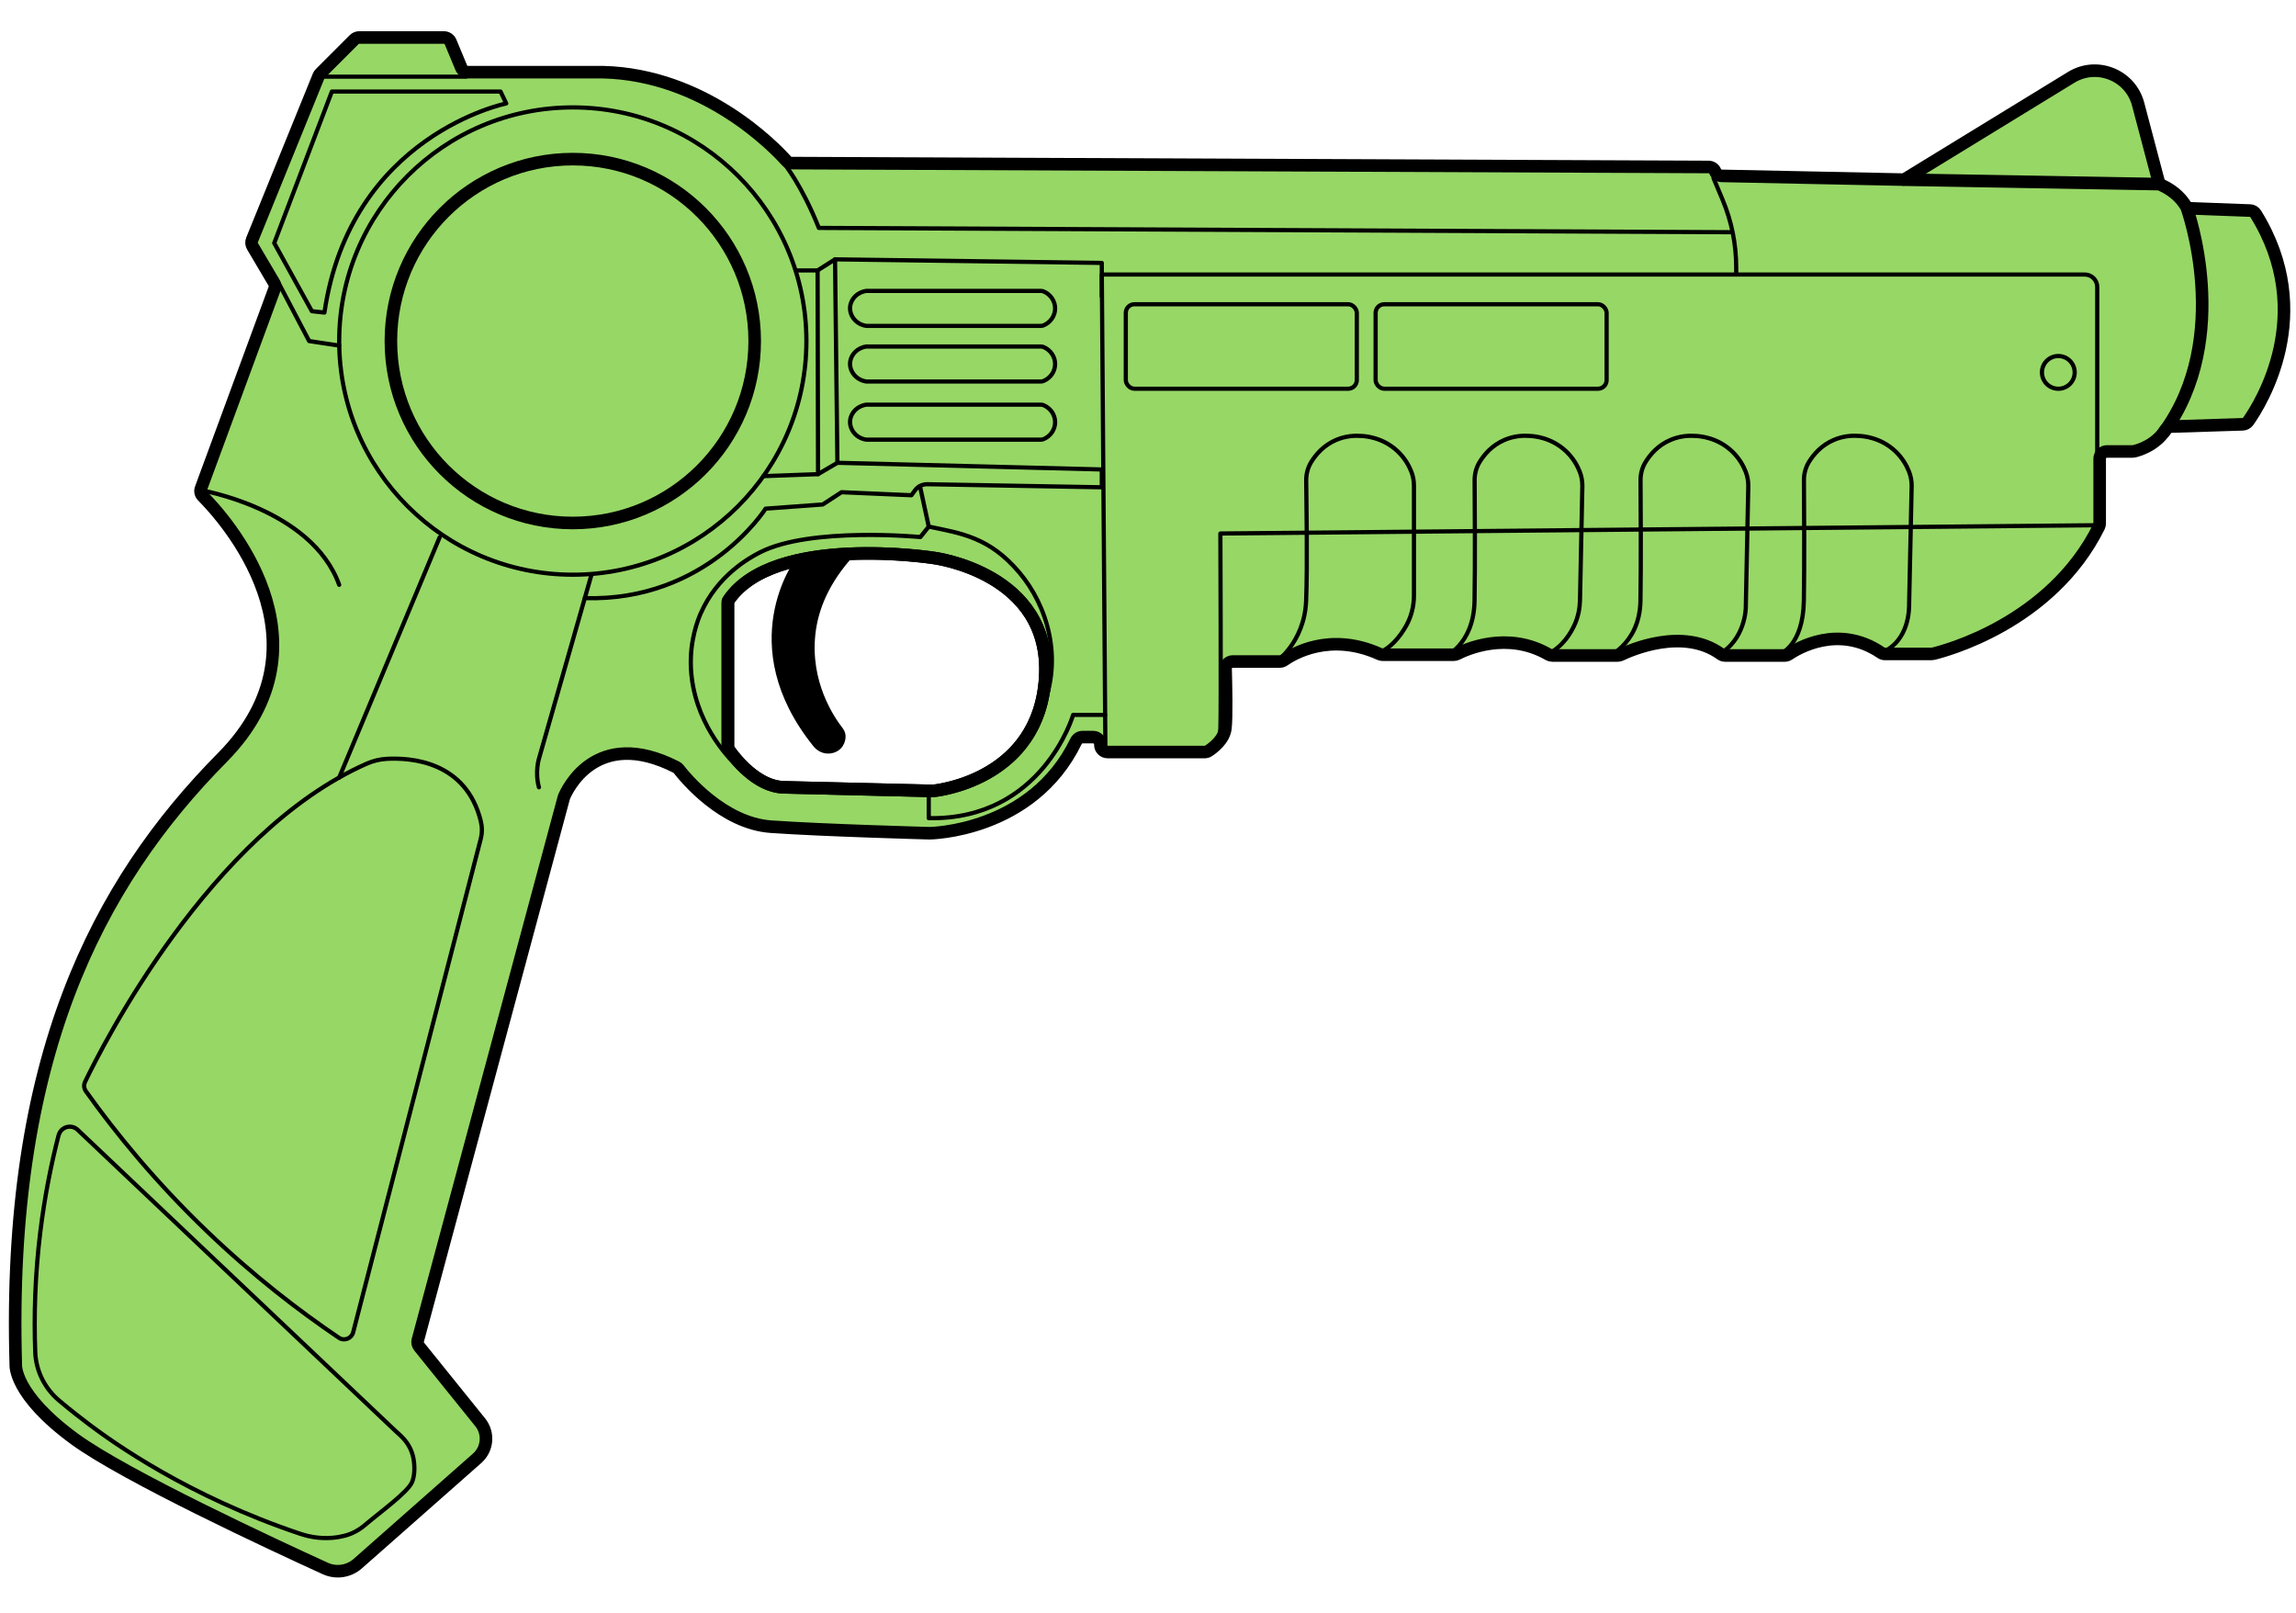 <?xml version="1.0" encoding="UTF-8"?>
<svg id="Justifier_-_OpenSeason" data-name="Justifier - OpenSeason" xmlns="http://www.w3.org/2000/svg" viewBox="0 0 913.36 641.67">
  <defs>
    <style>
      .cls-1, .cls-2 {
        stroke-width: 5px;
      }

      .cls-1, .cls-2, .cls-3, .cls-4 {
        stroke: #000;
        stroke-linecap: round;
        stroke-linejoin: round;
      }

      .cls-1, .cls-3 {
        fill: none;
      }

      .cls-2 {
        fill: #97d766;
      }

      .cls-3, .cls-4 {
        stroke-width: 1.67px;
      }
    </style>
  </defs>
  <g id="By_maxihplay" data-name="By maxihplay">
    <g id="fundo">
      <path class="cls-2" d="m895,83.75l-23.4-.88c-.96-.04-1.83-.56-2.34-1.38-1.15-1.85-3.85-5.26-9.13-7.75-.75-.36-1.3-1.04-1.51-1.84l-8.06-30.48c-3.06-11.56-16.4-16.91-26.6-10.67l-65.76,40.26c-.47.29-1.01.43-1.56.42l-71.73-1.48c-1.14-.02-2.16-.72-2.59-1.77h0c-.44-1.07-1.48-1.77-2.64-1.77l-364.74-1.54c-.81,0-1.57-.34-2.11-.94-5.03-5.59-32.8-34.3-73.06-35.23h-53.62c-1.16,0-2.2-.7-2.65-1.77l-4.27-10.25c-.45-1.07-1.49-1.77-2.65-1.77h-33.66c-.76,0-1.49.3-2.03.84l-13.49,13.49c-.27.27-.49.59-.63.95l-26.5,65.23c-.34.83-.27,1.77.19,2.54l8.54,14.45c.44.74.52,1.64.22,2.45l-29.27,79.44c-.39,1.05-.14,2.22.65,3.01,8.4,8.45,53.48,57.89,7.9,103.93C38.45,351.81,2.7,421.26,6.28,542.79c0,0-1.02,11.74,23.49,29.62,20.13,14.68,79.17,42.1,99.64,51.43,4.3,1.96,9.35,1.21,12.9-1.92l47.51-41.92c4.16-3.67,4.7-9.97,1.21-14.3l-24.28-30.11c-.58-.71-.78-1.66-.54-2.55l58.04-215.69c.03-.12.07-.23.11-.34.98-2.4,12.51-28.27,44.65-11.89.38.19.71.47.97.8,2.53,3.27,17.48,21.53,36.74,22.88,21.15,1.48,63.09,2.6,63.09,2.6,0,0,40.71-.36,58.24-36.57.49-1,1.49-1.66,2.6-1.66h4.21c1.59,0,2.87,1.29,2.87,2.87v.19c0,1.59,1.29,2.87,2.87,2.87h38.62c.55,0,1.09-.15,1.55-.46,1.76-1.15,6.09-4.4,6.68-8.82.57-4.28.26-17.76.09-23.77-.05-1.62,1.25-2.95,2.87-2.95h18.72c.6,0,1.18-.19,1.67-.54,3.35-2.37,18.15-11.42,38.05-2.42.37.17.77.26,1.18.26h28.29c.46,0,.92-.11,1.34-.32,3.3-1.71,19.84-9.33,36.38.23.44.25.94.4,1.44.4h26.03c.43,0,.85-.09,1.24-.28,3.7-1.79,24.75-11.13,39.8-.29.5.36,1.09.57,1.7.57h23.7c.57,0,1.13-.17,1.6-.49,3.5-2.37,19.81-12.09,36.7-.64.48.33,1.04.51,1.62.51h18.5c.23,0,.45-.03.66-.08,4.22-1,46.83-11.98,65.93-50.54.2-.4.3-.85.3-1.3v-25.74c0-1.59,1.29-2.87,2.87-2.87h10.23c.22,0,.44-.03.66-.08,1.62-.38,8.44-2.29,12.39-8.48.51-.8,1.38-1.31,2.33-1.34l28.38-.9c.9-.03,1.73-.47,2.25-1.21,4.83-6.84,27.6-42.84,2.96-82.49-.5-.81-1.38-1.31-2.33-1.34Zm-479.21,185.6c-2.4,40-41.44,44.89-44.48,45.21-.12.01-.24.02-.36.01l-59.2-1.44c-10.77-.26-19.5-11.63-21.68-14.72-.34-.48-.52-1.06-.52-1.65v-56.77c0-.58.17-1.16.5-1.63,18.43-26.27,81.35-16.46,81.35-16.46,0,0,46.89,5.83,44.39,47.45Z"/>
      <line class="cls-2" x1="757.48" y1="71.46" x2="858.97" y2="73.23"/>
      <path class="cls-1" d="m869.97,82.81s18.56,51.37-9.21,89.19"/>
    </g>
    <g id="detalhes">
      <path class="cls-3" d="m835.28,208.89l-349.81,3.3s.3,71.91,0,77.67-5.42,9.28-5.42,9.28h-40.31l-1.43-189.95h391.03c2.73,0,4.95,2.22,4.95,4.95v73.54"/>
      <path class="cls-3" d="m708.12,260.06s9.15-3.1,9.46-21.08c.26-14.59.1-39.16.03-47.9-.02-2.57.64-5.11,1.98-7.31,1.81-2.96,4.93-6.69,9.97-8.82,3.96-1.68,7.6-1.73,9.78-1.58,1.85.07,8.68.57,14.51,5.99,2.98,2.78,4.66,5.87,5.6,8.29.69,1.77,1.02,3.66,1.02,5.56l-1,46.59c0,2.07.29,15.08-11.1,19.9"/>
      <path class="cls-3" d="m638.12,261.97s14.15-5.01,14.46-22.99c.26-14.59.1-39.16.03-47.89-.02-2.58.64-5.12,1.99-7.31,1.81-2.96,4.93-6.69,9.97-8.82,3.96-1.68,7.6-1.73,9.78-1.58,1.85.07,8.68.57,14.51,5.99,2.98,2.78,4.66,5.87,5.6,8.29.69,1.77,1.02,3.66,1.02,5.56l-1,48.61s-.19,12.91-11.05,18.61"/>
      <path class="cls-3" d="m574.19,261.46s12.07-4.5,12.39-22.48c.26-14.59.1-39.16.03-47.9-.02-2.57.64-5.11,1.98-7.31,1.81-2.96,4.93-6.69,9.97-8.82,3.96-1.68,7.6-1.73,9.78-1.58,1.85.07,8.68.57,14.51,5.99,2.98,2.78,4.66,5.87,5.6,8.29.69,1.77,1.02,3.66,1.02,5.56l-.94,45.49c-.07,3.2-.69,6.37-1.95,9.31-1.74,4.04-4.97,9.12-10.8,12.18"/>
      <path class="cls-3" d="m507.07,263.78s11.84-7.97,12.51-24.8c.58-14.58.1-39.16.03-47.89-.02-2.58.64-5.12,1.99-7.31,1.81-2.96,4.93-6.69,9.97-8.82,3.96-1.68,7.6-1.73,9.78-1.58,1.85.07,8.68.57,14.51,5.99,2.98,2.78,4.66,5.87,5.6,8.29.69,1.77,1.02,3.66,1.02,5.56v43.56c0,4.2-1.01,8.35-3.05,12.02-2.45,4.4-6.46,9.57-12.36,11.38"/>
      <circle class="cls-2" cx="227.86" cy="135.65" r="72.36"/>
      <circle class="cls-3" cx="227.86" cy="135.65" r="92.93"/>
      <path class="cls-3" d="m690.67,109.18v-2.81c0-9.25-1.84-18.4-5.42-26.93l-3.6-8.58"/>
      <path class="cls-3" d="m311.97,65.12s6.88,8.28,13.77,25.53l362.94,1.71"/>
      <line class="cls-3" x1="185.39" y1="30.49" x2="127.42" y2="30.49"/>
      <path class="cls-3" d="m79.3,194.84s44.66,7.29,55.63,37.77"/>
      <path class="cls-3" d="m109.09,96.68l22.93-60.27h67.09l2.27,4.74s-61.97,12.51-72.32,83.17l-5-.55-14.97-27.1Z"/>
      <polyline class="cls-3" points="134.93 137.45 122.98 135.65 110.52 111.96"/>
      <path class="cls-3" d="m33.85,430.26c6.77-14.09,49.62-98.96,111.98-126.5,2.53-1.12,5.24-1.78,8-1.94,9.64-.54,31.58.96,37.44,24.8.57,2.32.56,4.75-.04,7.07-6.01,23.25-43.25,167.23-50.74,196.21-.64,2.49-3.56,3.61-5.69,2.17-15.97-10.78-34.06-24.68-52.53-42.41-20.39-19.57-36.15-38.89-48.1-55.64-.79-1.1-.91-2.54-.32-3.77Z"/>
      <path class="cls-3" d="m23.33,451.54c.87-3.37,5.04-4.56,7.57-2.17l126.52,119.86c1.35,1.39,6.52,4.75,7.29,12.43.33,3.27,0,5.9-.81,7.85-1.67,3.99-12.91,12.09-18.76,17.08-2.34,1.99-5.07,3.47-8.05,4.23-1.44.37-3.06.67-4.89.82-5.79.47-10.34-.79-12.8-1.61-44.6-14.94-74.31-36.27-83.72-43.32-3.3-2.47-7.44-5.69-12.15-9.65-5.73-4.81-9.23-11.8-9.51-19.28-.53-14.14-.14-30.34,2.05-48.1,1.74-14.08,4.33-26.86,7.24-38.16Z"/>
      <line class="cls-3" x1="134.93" y1="309.25" x2="174.88" y2="213.73"/>
      <path class="cls-3" d="m235.29,228.58l-20.89,73.17s-1.68,5.42,0,11.39"/>
      <path class="cls-3" d="m303.7,189.37l21.72-.78,7.71-4.52,105.17,2.65v7.09l-69.42-1.22c-1.93-.03-3.75.87-4.89,2.43l-1.43,1.96-27.8-1.21-7.47,4.88-22.74,1.66s-23.45,37.04-71.92,35.59"/>
      <polyline class="cls-3" points="316.47 107.56 325.24 107.56 332.18 103.15 438.3 104.57 438.3 117.93"/>
      <line class="cls-3" x1="332.18" y1="103.15" x2="333.12" y2="184.08"/>
      <line class="cls-3" x1="325.24" y1="107.56" x2="325.42" y2="188.59"/>
      <path class="cls-3" d="m439.62,284.34h-12.72s-12.21,41.9-57.44,41.07v-12.26c19.93-.89,37.61-13.24,45.23-31.57,8.18-19.69,2.05-40.53-9.16-53.83-11.93-14.15-23.21-15.61-36.07-18.31l-3.33,4.16s-43.84-4.16-63.82,6.1c-4.08,2.1-16.86,9.01-23.55,24.23-.96,2.18-4.47,10.63-3.9,21.91,1.06,20.99,14.48,35.28,18.22,38.62"/>
      <path class="cls-1" d="m311.75,313.14l59.38,1.44s42.17-3.61,44.67-45.23-44.39-47.45-44.39-47.45c0,0-64.09-9.99-81.85,17.2v58.54s9.73,15.18,22.2,15.48Z"/>
      <rect class="cls-3" x="447.85" y="121.01" width="91.89" height="33.6" rx="3.42" ry="3.42"/>
      <rect class="cls-3" x="547.23" y="121.01" width="91.89" height="33.6" rx="3.42" ry="3.42"/>
      <path class="cls-3" d="m414.05,151.74h-69.36c-4.01-.51-6.84-3.98-6.51-7.59.29-3.2,3-5.91,6.51-6.33h69.35c.35,0,.7.05,1.03.18,2.84,1.16,4.71,3.9,4.66,6.9-.05,2.91-1.9,5.52-4.66,6.65-.32.13-.67.18-1.02.18Z"/>
      <path class="cls-3" d="m414.05,129.62h-69.36c-4.01-.51-6.84-3.98-6.51-7.59.29-3.2,3-5.91,6.51-6.33h69.35c.35,0,.7.05,1.03.18,2.84,1.16,4.71,3.9,4.66,6.9-.05,2.91-1.9,5.52-4.66,6.65-.32.13-.67.18-1.02.18Z"/>
      <path class="cls-3" d="m414.05,174.87h-69.36c-4.01-.51-6.84-3.98-6.51-7.59.29-3.2,3-5.91,6.51-6.33h69.35c.35,0,.7.05,1.03.18,2.84,1.16,4.71,3.9,4.66,6.9-.05,2.91-1.9,5.52-4.66,6.65-.32.13-.67.18-1.02.18Z"/>
      <path class="cls-4" d="m317.1,222.92s-25.08,33.3,7.12,73.35c1.22,1.52,3.04,2.55,4.99,2.61,1.75.05,3.43-.55,4.62-1.73,1.16-1.15,1.57-2.57,1.7-3.73s-.24-2.34-.96-3.27c-3.55-4.57-13.23-18.79-11.01-38.22,1.12-9.8,5.47-20.68,15.67-31.71l-22.12,2.69Z"/>
      <circle class="cls-3" cx="818.81" cy="148.11" r="6.51"/>
      <line class="cls-3" x1="369.46" y1="209.43" x2="365.96" y2="193.32"/>
    </g>
  </g>
</svg>
